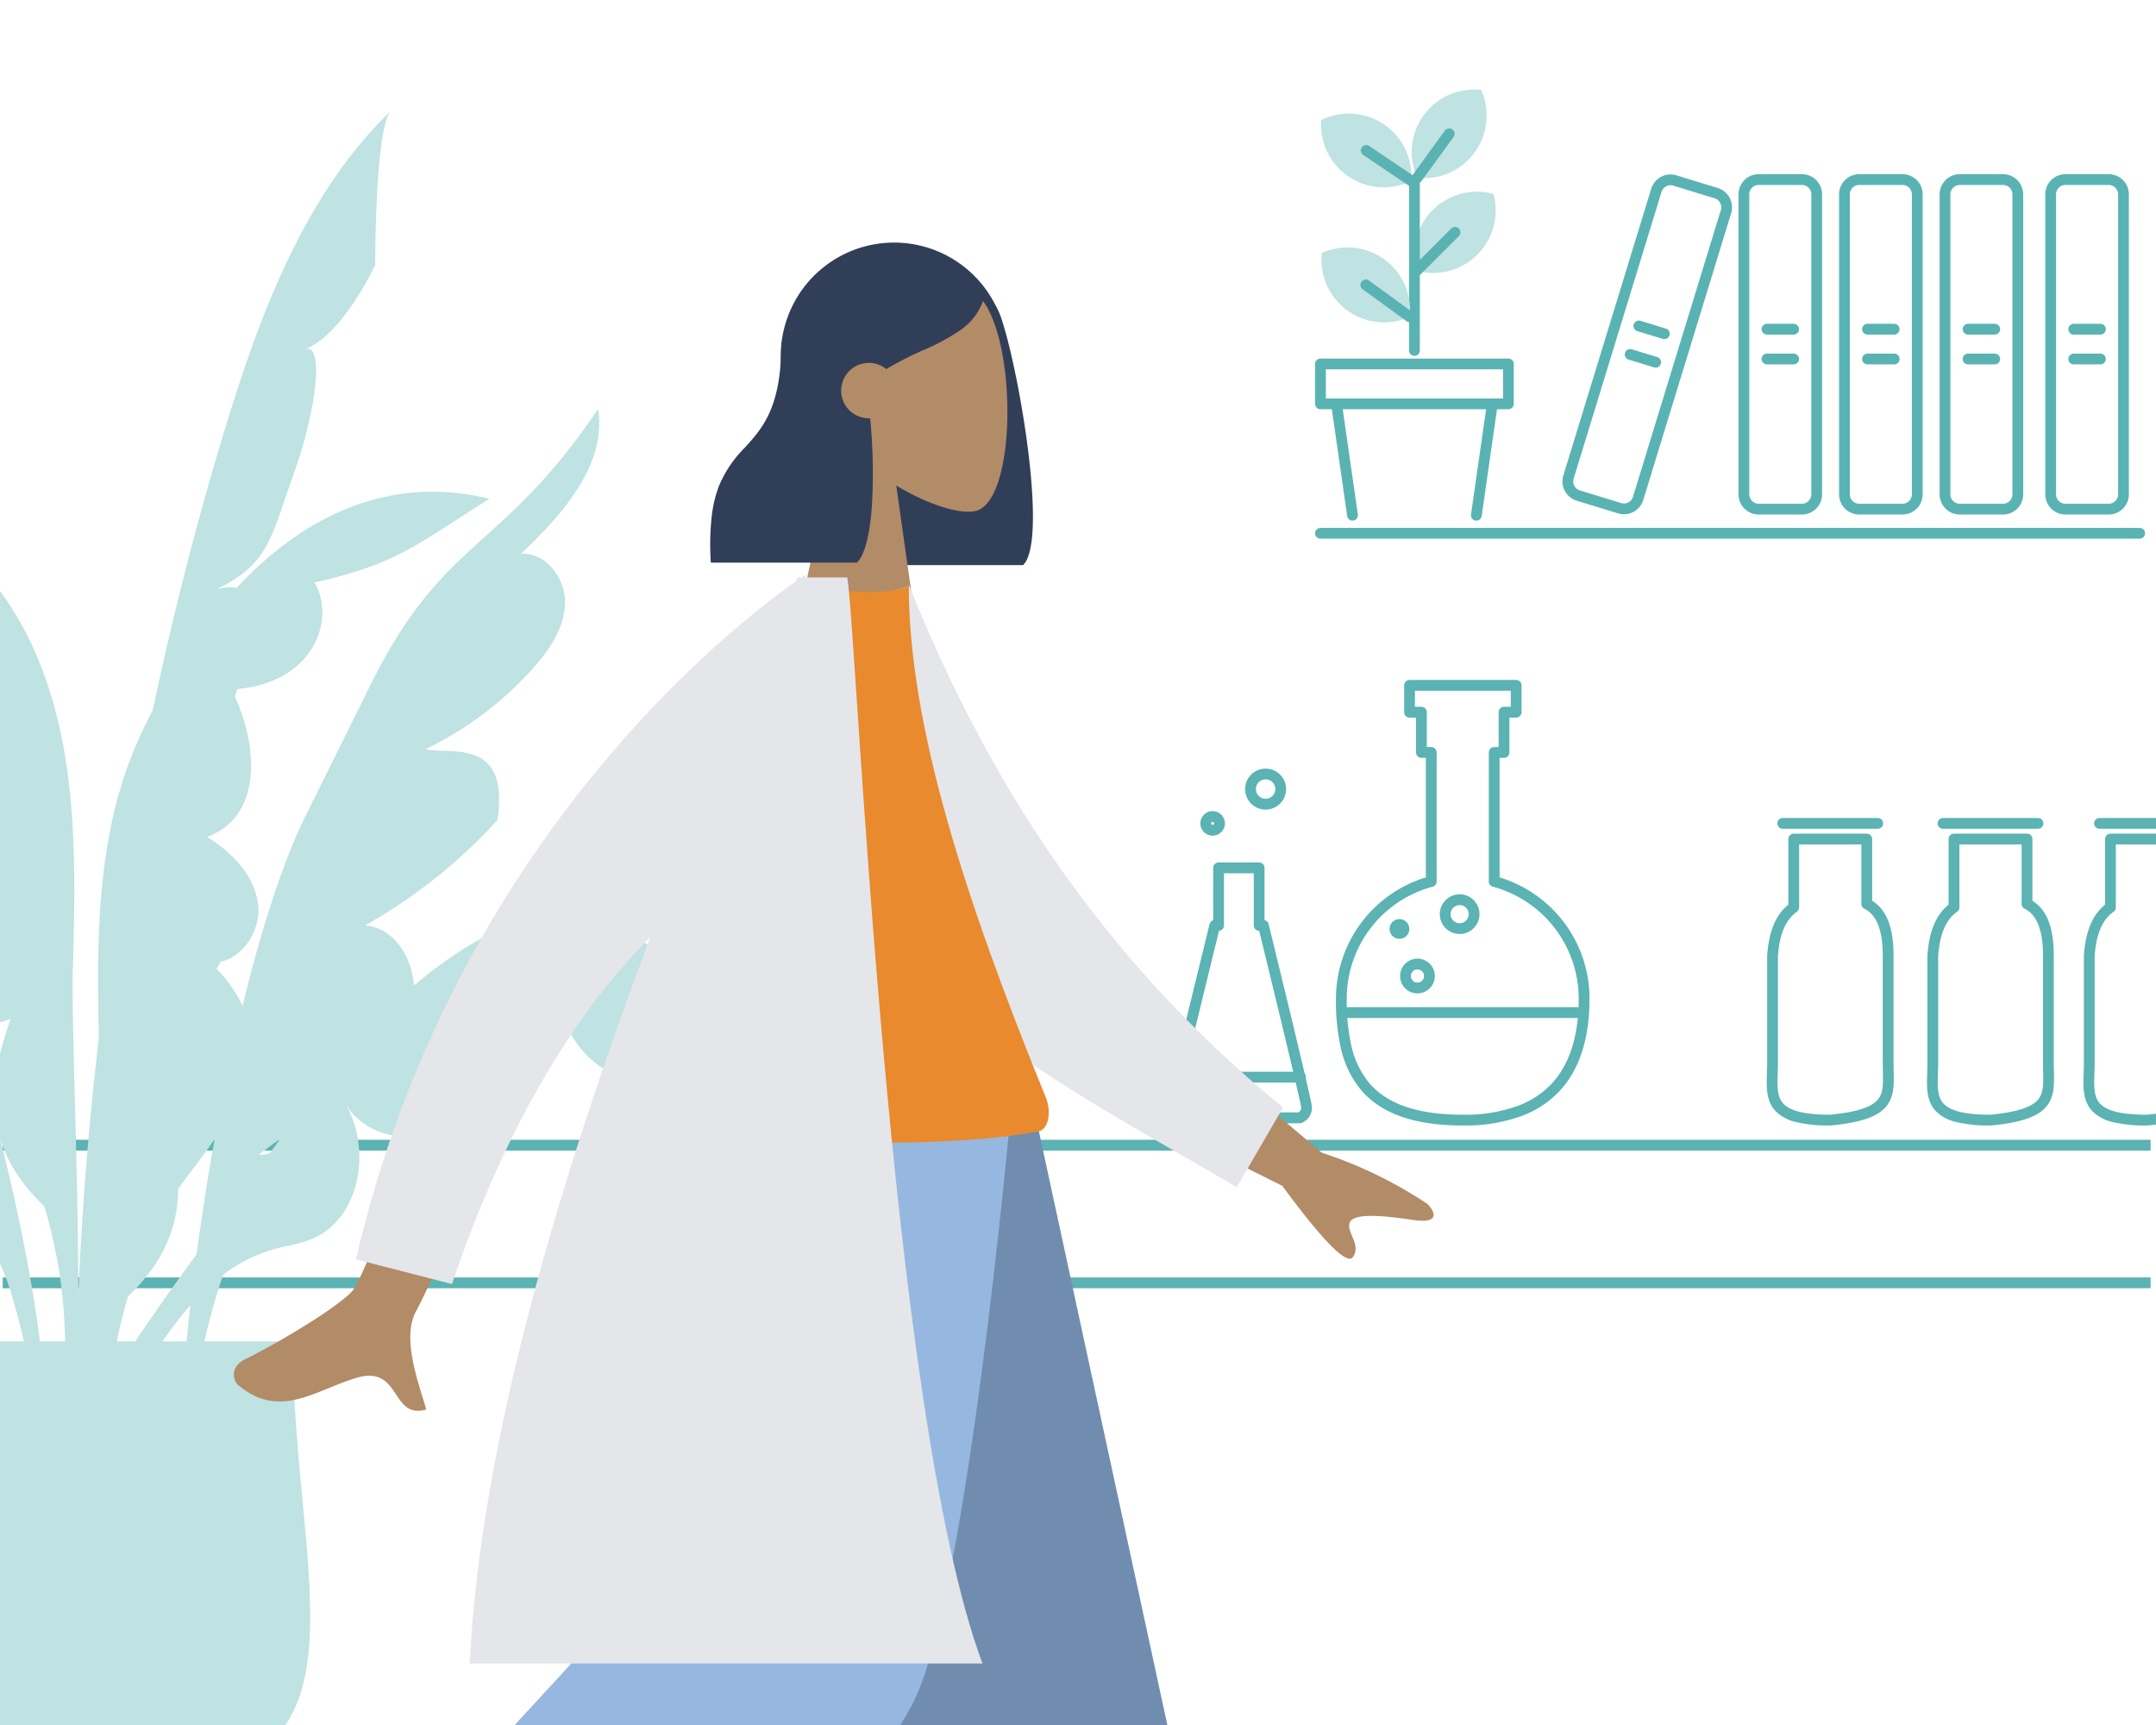 <svg xmlns="http://www.w3.org/2000/svg" xmlns:xlink="http://www.w3.org/1999/xlink" width="400" height="320" viewBox="0 0 400 320"><rect x="0" y="0" width="400" height="320" fill="#333333" stroke="none"/><defs><clipPath id="b"><rect width="400" height="320"/></clipPath></defs><g id="a" clip-path="url(#b)"><rect width="400" height="320" fill="#fff"/><path d="M-185.574,15.814a11.607,11.607,0,0,1,11.263-2.993A11.607,11.607,0,0,1-177.3,24.083a11.607,11.607,0,0,1-11.263,2.993A11.607,11.607,0,0,1-185.574,15.814Z" transform="translate(451.39 23.149)" fill="#bfe2e2"/><path d="M9.978,30.272a2.277,2.277,0,1,1,2.277-2.277A2.279,2.279,0,0,1,9.978,30.272Zm0-2.554a.277.277,0,1,0,.277.277A.277.277,0,0,0,9.978,27.718Z" transform="translate(215 124.748)" fill="#5bb3b3"/><g transform="translate(7)"><path d="M10.081,34.107h7.525a1,1,0,0,1,1,1v9.7a1,1,0,0,1,.758.739c.808,3.3,7.9,32.261,8.026,33.809a3.029,3.029,0,0,1-1.869,3.059,1,1,0,0,1-.363.068H2.644a1,1,0,0,1-.217-.024,2.725,2.725,0,0,1-2.152-3.02c.2-1.582,7.323-30.59,8.135-33.892a1,1,0,0,1,.671-.715v-9.72A1,1,0,0,1,10.081,34.107Zm6.525,2H11.081v9.674a1,1,0,0,1-.915,1C6.993,59.695,2.4,78.593,2.259,79.686a.592.592,0,0,0,.2.6,1.179,1.179,0,0,0,.332.189H24.914a1.254,1.254,0,0,0,.241-.2.933.933,0,0,0,.243-.76c-.123-1.184-4.655-19.938-7.789-32.738h0a1,1,0,0,1-1-1Z" transform="translate(209 125.886)" fill="#5bb3b3"/><path d="M21.348,1H0A1,1,0,0,1-1,0,1,1,0,0,1,0-1H21.348a1,1,0,0,1,1,1A1,1,0,0,1,21.348,1Z" transform="translate(212.945 199.816)" fill="#5bb3b3"/><path d="M18.806,24.3a3.8,3.8,0,1,1,3.8-3.8A3.807,3.807,0,0,1,18.806,24.3Zm0-5.606a1.8,1.8,0,1,0,1.8,1.8A1.8,1.8,0,0,0,18.806,18.692Z" transform="translate(209 125.886)" fill="#5bb3b3"/></g><path d="M49.512.25H69.294a1,1,0,0,1,1,1V6.229a1,1,0,0,1-1,1H68.037V13.7a1,1,0,0,1-1,1h-.819V36.882A23.491,23.491,0,0,1,82.9,59.385c0,7.067-1.7,12.643-5.066,16.573A18.227,18.227,0,0,1,70.5,81.066,30.634,30.634,0,0,1,59.378,82.9c-9.164,0-15.437-2.281-19.179-6.972a18.522,18.522,0,0,1-3.472-7.556,39.992,39.992,0,0,1-.868-8.991,23.535,23.535,0,0,1,16.678-22.5V14.7h-.819a1,1,0,0,1-1-1V7.229H49.512a1,1,0,0,1-1-1V1.25A1,1,0,0,1,49.512.25Zm18.782,2H50.512V5.229h1.206a1,1,0,0,1,1,1V12.7h.819a1,1,0,0,1,1,1V37.636a1,1,0,0,1-.741.966A21.492,21.492,0,0,0,37.859,59.385a38.057,38.057,0,0,0,.816,8.54,16.578,16.578,0,0,0,3.087,6.76C45.1,78.87,50.862,80.9,59.378,80.9A28.667,28.667,0,0,0,69.77,79.2a16.25,16.25,0,0,0,6.54-4.545c3.043-3.558,4.585-8.7,4.585-15.273A21.531,21.531,0,0,0,64.959,38.6a1,1,0,0,1-.741-.966V13.7a1,1,0,0,1,1-1h.819V6.229a1,1,0,0,1,1-1h1.257Z" transform="translate(212 125.886)" fill="#5bb3b3"/><path d="M42.894,1H0A1,1,0,0,1-1,0,1,1,0,0,1,0-1H42.894a1,1,0,0,1,1,1A1,1,0,0,1,42.894,1Z" transform="translate(249.679 187.838)" fill="#5bb3b3"/><path d="M.83-1A1.83,1.83,0,1,1-1,.83,1.832,1.832,0,0,1,.83-1Z" transform="translate(258.807 171.498)" fill="#5bb3b3"/><path d="M2.681-1A3.681,3.681,0,1,1-1,2.681,3.685,3.685,0,0,1,2.681-1Zm0,5.362A1.681,1.681,0,1,0,1,2.681,1.683,1.683,0,0,0,2.681,4.362Z" transform="translate(268.126 166.902)" fill="#5bb3b3"/><path d="M2.222-1A3.222,3.222,0,1,1-1,2.222,3.226,3.226,0,0,1,2.222-1Zm0,4.444A1.222,1.222,0,1,0,1,2.222,1.223,1.223,0,0,0,2.222,3.444Z" transform="translate(260.755 178.837)" fill="#5bb3b3"/><g transform="translate(-10 27)"><path d="M140.584,82.9a25.77,25.77,0,0,1-6.4-.645,7.707,7.707,0,0,1-3.711-1.968c-1.83-1.892-1.744-4.478-1.653-7.215.02-.616.042-1.254.042-1.895V51.458q0-.033,0-.067c.3-4.478,1.586-7.578,3.93-9.453V29.762a1,1,0,0,1,1-1h13.547a1,1,0,0,1,1,1V41.211c2.7,1.688,3.968,4.967,3.968,10.247V71.181c0,.545.012,1.074.023,1.587.058,2.622.109,4.886-1.481,6.707-1.618,1.853-4.755,2.909-10.17,3.425Q140.632,82.9,140.584,82.9ZM130.86,51.492V71.181c0,.674-.022,1.329-.043,1.961-.083,2.5-.149,4.476,1.092,5.758,1.3,1.343,4.122,2,8.627,2,4.772-.459,7.571-1.331,8.806-2.745,1.08-1.236,1.041-2.961.988-5.347-.012-.523-.024-1.064-.024-1.631V51.458c0-6.29-1.954-8.021-3.425-8.775a1,1,0,0,1-.543-.89V30.762H134.792V42.438a1,1,0,0,1-.426.819C132.284,44.716,131.137,47.41,130.86,51.492Z" transform="translate(209 98.886)" fill="#5bb3b3"/><path d="M17.617,1H0A1,1,0,0,1-1,0,1,1,0,0,1,0-1H17.617a1,1,0,0,1,1,1A1,1,0,0,1,17.617,1Z" transform="translate(340.757 125.743)" fill="#5bb3b3"/><path d="M170.314,82.9a25.771,25.771,0,0,1-6.4-.645,7.707,7.707,0,0,1-3.711-1.968c-1.83-1.892-1.744-4.478-1.653-7.215.021-.616.042-1.254.042-1.895V51.458q0-.033,0-.067c.3-4.478,1.586-7.578,3.93-9.453V29.762a1,1,0,0,1,1-1h13.547a1,1,0,0,1,1,1V41.211c2.7,1.688,3.968,4.967,3.968,10.247V71.181c0,.545.012,1.074.023,1.587.058,2.622.109,4.886-1.481,6.707-1.618,1.853-4.755,2.909-10.17,3.425Q170.362,82.9,170.314,82.9ZM160.59,51.492V71.181c0,.674-.022,1.329-.043,1.961-.083,2.5-.149,4.476,1.092,5.758,1.3,1.343,4.122,2,8.627,2,4.772-.459,7.571-1.331,8.806-2.745,1.08-1.236,1.041-2.961.988-5.347-.012-.523-.024-1.064-.024-1.631V51.458c0-6.29-1.954-8.021-3.425-8.775a1,1,0,0,1-.543-.89V30.762H164.522V42.438a1,1,0,0,1-.426.819C162.014,44.716,160.867,47.41,160.59,51.492Z" transform="translate(209 98.886)" fill="#5bb3b3"/><path d="M17.617,1H0A1,1,0,0,1-1,0,1,1,0,0,1,0-1H17.617a1,1,0,0,1,1,1A1,1,0,0,1,17.617,1Z" transform="translate(370.487 125.743)" fill="#5bb3b3"/></g><path d="M140.584,82.9a25.77,25.77,0,0,1-6.4-.645,7.707,7.707,0,0,1-3.711-1.968c-1.83-1.892-1.744-4.478-1.653-7.215.02-.616.042-1.254.042-1.895V51.458q0-.033,0-.067c.3-4.478,1.586-7.578,3.93-9.453V29.762a1,1,0,0,1,1-1h13.547a1,1,0,0,1,1,1V41.211c2.7,1.688,3.968,4.967,3.968,10.247V71.181c0,.545.012,1.074.023,1.587.058,2.622.109,4.886-1.481,6.707-1.618,1.853-4.755,2.909-10.17,3.425Q140.632,82.9,140.584,82.9ZM130.86,51.492V71.181c0,.674-.022,1.329-.043,1.961-.083,2.5-.149,4.476,1.092,5.758,1.3,1.343,4.122,2,8.627,2,4.772-.459,7.571-1.331,8.806-2.745,1.08-1.236,1.041-2.961.988-5.347-.012-.523-.024-1.064-.024-1.631V51.458c0-6.29-1.954-8.021-3.425-8.775a1,1,0,0,1-.543-.89V30.762H134.792V42.438a1,1,0,0,1-.426.819C132.284,44.716,131.137,47.41,130.86,51.492Z" transform="translate(257.759 125.886)" fill="#5bb3b3"/><path d="M17.617,1H0A1,1,0,0,1-1,0,1,1,0,0,1,0-1H17.617a1,1,0,0,1,1,1A1,1,0,0,1,17.617,1Z" transform="translate(389.516 152.743)" fill="#5bb3b3"/><path d="M398.5,1H0V-1H398.5Z" transform="translate(0.5 237.976)" fill="#5bb3b3"/><path d="M398.5,1H0V-1H398.5Z" transform="translate(0.5 212.438)" fill="#5bb3b3"/><path d="M151.983,1H0A1,1,0,0,1-1,0,1,1,0,0,1,0-1H151.983a1,1,0,0,1,1,1A1,1,0,0,1,151.983,1Z" transform="translate(244.984 98.929)" fill="#5ab3b3"/><path d="M2.744-1h8.022a3.748,3.748,0,0,1,3.744,3.744v55.65a3.748,3.748,0,0,1-3.744,3.744H2.744A3.748,3.748,0,0,1-1,58.394V2.744A3.748,3.748,0,0,1,2.744-1Zm8.022,61.137a1.746,1.746,0,0,0,1.744-1.744V2.744A1.746,1.746,0,0,0,10.765,1H2.744A1.746,1.746,0,0,0,1,2.744v55.65a1.746,1.746,0,0,0,1.744,1.744Z" transform="translate(323.543 33.31)" fill="#5ab3b3"/><g transform="translate(327.827 61.069)"><path d="M4.942,1H0A1,1,0,0,1-1,0,1,1,0,0,1,0-1H4.942a1,1,0,0,1,1,1A1,1,0,0,1,4.942,1Z" fill="#5ab3b3"/><path d="M4.942,1H0A1,1,0,0,1-1,0,1,1,0,0,1,0-1H4.942a1,1,0,0,1,1,1A1,1,0,0,1,4.942,1Z" transform="translate(0 5.527)" fill="#5ab3b3"/></g><path d="M2.744-1h8.022a3.748,3.748,0,0,1,3.744,3.744v55.65a3.748,3.748,0,0,1-3.744,3.744H2.744A3.748,3.748,0,0,1-1,58.394V2.744A3.748,3.748,0,0,1,2.744-1Zm8.022,61.137a1.746,1.746,0,0,0,1.744-1.744V2.744A1.746,1.746,0,0,0,10.765,1H2.744A1.746,1.746,0,0,0,1,2.744v55.65a1.746,1.746,0,0,0,1.744,1.744Z" transform="matrix(-0.956, -0.293, 0.293, -0.956, 303.113, 95.084)" fill="#5ab3b3"/><g transform="translate(302.446 60.468)"><path d="M4.726,2.447A1,1,0,0,1,4.433,2.4L-.293.956A1,1,0,0,1-.956-.293,1,1,0,0,1,.293-.956L5.019.491a1,1,0,0,1-.292,1.956Z" transform="translate(1.618)" fill="#5ab3b3"/><path d="M4.726,2.447A1,1,0,0,1,4.433,2.4L-.293.956A1,1,0,0,1-.956-.293,1,1,0,0,1,.293-.956L5.019.491a1,1,0,0,1-.292,1.956Z" transform="translate(0 5.285)" fill="#5ab3b3"/></g><path d="M2.744-1h8.022a3.748,3.748,0,0,1,3.744,3.744v55.65a3.748,3.748,0,0,1-3.744,3.744H2.744A3.748,3.748,0,0,1-1,58.394V2.744A3.748,3.748,0,0,1,2.744-1Zm8.022,61.137a1.746,1.746,0,0,0,1.744-1.744V2.744A1.746,1.746,0,0,0,10.765,1H2.744A1.746,1.746,0,0,0,1,2.744v55.65a1.746,1.746,0,0,0,1.744,1.744Z" transform="translate(342.199 33.31)" fill="#5ab3b3"/><g transform="translate(346.482 61.069)"><path d="M4.942,1H0A1,1,0,0,1-1,0,1,1,0,0,1,0-1H4.942a1,1,0,0,1,1,1A1,1,0,0,1,4.942,1Z" fill="#5ab3b3"/><path d="M4.942,1H0A1,1,0,0,1-1,0,1,1,0,0,1,0-1H4.942a1,1,0,0,1,1,1A1,1,0,0,1,4.942,1Z" transform="translate(0 5.527)" fill="#5ab3b3"/></g><path d="M2.744-1h8.022a3.748,3.748,0,0,1,3.744,3.744v55.65a3.748,3.748,0,0,1-3.744,3.744H2.744A3.748,3.748,0,0,1-1,58.394V2.744A3.748,3.748,0,0,1,2.744-1Zm8.022,61.137a1.746,1.746,0,0,0,1.744-1.744V2.744A1.746,1.746,0,0,0,10.765,1H2.744A1.746,1.746,0,0,0,1,2.744v55.65a1.746,1.746,0,0,0,1.744,1.744Z" transform="translate(380.458 33.31)" fill="#5ab3b3"/><path d="M2.744-1h8.022a3.748,3.748,0,0,1,3.744,3.744v55.65a3.748,3.748,0,0,1-3.744,3.744H2.744A3.748,3.748,0,0,1-1,58.394V2.744A3.748,3.748,0,0,1,2.744-1Zm8.022,61.137a1.746,1.746,0,0,0,1.744-1.744V2.744A1.746,1.746,0,0,0,10.765,1H2.744A1.746,1.746,0,0,0,1,2.744v55.65a1.746,1.746,0,0,0,1.744,1.744Z" transform="translate(360.854 33.31)" fill="#5ab3b3"/><g transform="translate(384.742 61.069)"><path d="M4.942,1H0A1,1,0,0,1-1,0,1,1,0,0,1,0-1H4.942a1,1,0,0,1,1,1A1,1,0,0,1,4.942,1Z" fill="#5ab3b3"/><path d="M4.942,1H0A1,1,0,0,1-1,0,1,1,0,0,1,0-1H4.942a1,1,0,0,1,1,1A1,1,0,0,1,4.942,1Z" transform="translate(0 5.527)" fill="#5ab3b3"/></g><g transform="translate(365.137 61.069)"><path d="M4.942,1H0A1,1,0,0,1-1,0,1,1,0,0,1,0-1H4.942a1,1,0,0,1,1,1A1,1,0,0,1,4.942,1Z" fill="#5ab3b3"/><path d="M4.942,1H0A1,1,0,0,1-1,0,1,1,0,0,1,0-1H4.942a1,1,0,0,1,1,1A1,1,0,0,1,4.942,1Z" transform="translate(0 5.527)" fill="#5ab3b3"/></g><path d="M0-1H34.866a1,1,0,0,1,1,1V7.4a1,1,0,0,1-1,1H0a1,1,0,0,1-1-1V0A1,1,0,0,1,0-1ZM33.866,1H1V6.4H33.866Z" transform="translate(244.984 67.515)" fill="#5ab3b3"/><path d="M0,21.664a1.008,1.008,0,0,1-.143-.01A1,1,0,0,1-.99,20.522L1.976-.142A1,1,0,0,1,3.107-.99,1,1,0,0,1,3.955.142L.99,20.806A1,1,0,0,1,0,21.664Z" transform="translate(273.905 74.915)" fill="#5ab3b3"/><path d="M2.964,21.664a1,1,0,0,1-.989-.858L-.99.142A1,1,0,0,1-.142-.99,1,1,0,0,1,.99-.142L3.955,20.522a1,1,0,0,1-.991,1.142Z" transform="translate(247.963 74.915)" fill="#5ab3b3"/><path d="M0,32.569a1,1,0,0,1-1-1V0A1,1,0,0,1,0-1,1,1,0,0,1,1,0V31.569A1,1,0,0,1,0,32.569Z" transform="translate(262.417 33.446)" fill="#5ab3b3"/><path d="M0,8.128a1,1,0,0,1-.707-.293,1,1,0,0,1,0-1.414L6.421-.707a1,1,0,0,1,1.414,0,1,1,0,0,1,0,1.414L.707,7.835A1,1,0,0,1,0,8.128Z" transform="translate(262.823 43.097)" fill="#5ab3b3"/><path d="M-163.339,24.975A11.608,11.608,0,0,0-174.6,21.982a11.609,11.609,0,0,0,2.992,11.263,11.61,11.61,0,0,0,11.263,2.993A11.607,11.607,0,0,0-163.339,24.975Z" transform="translate(414.249 -2.102) rotate(-9)" fill="#bfe2e2"/><path d="M-163.339,24.975A11.608,11.608,0,0,0-174.6,21.982a11.609,11.609,0,0,0,2.992,11.263,11.61,11.61,0,0,0,11.263,2.993A11.607,11.607,0,0,0-163.339,24.975Z" transform="translate(412.319 -32.618) rotate(-11)" fill="#bfe2e2"/><path d="M-163.339,24.975A11.608,11.608,0,0,0-174.6,21.982a11.609,11.609,0,0,0,2.992,11.263,11.61,11.61,0,0,0,11.263,2.993A11.607,11.607,0,0,0-163.339,24.975Z" transform="translate(323.815 185.684) rotate(81)" fill="#bfe2e2"/><path d="M7.128,8.128a1,1,0,0,1-.707-.293L-.707.707a1,1,0,0,1,0-1.414,1,1,0,0,1,1.414,0L7.835,6.421a1,1,0,0,1-.707,1.707Z" transform="translate(253.391 52.848) rotate(-9)" fill="#5ab3b3"/><path d="M7.128,8.128a1,1,0,0,1-.707-.293L-.707.707a1,1,0,0,1,0-1.414,1,1,0,0,1,1.414,0L7.835,6.421a1,1,0,0,1-.707,1.707Z" transform="translate(253.477 27.912) rotate(-11)" fill="#5ab3b3"/><path d="M7.128,8.128a1,1,0,0,1-.707-.293L-.707.707a1,1,0,0,1,0-1.414,1,1,0,0,1,1.414,0L7.835,6.421a1,1,0,0,1-.707,1.707Z" transform="translate(268.865 24.826) rotate(81)" fill="#5ab3b3"/><g transform="translate(6144.68 6102.535)"><path d="M109.493,82.937c-8.065,18.674-16.638,38.047-32.185,51.166C54.14,153.651,23.632,165.534,0,146.548c15.876-1.935,20.357-3.763,35.98-.353-.81-7.524,7.725-17.294,22.4-11.472-.537-9.645,3.785-23.886,15.614-22.873-2.96-4.508-4.96-10.147-3.32-15.286S78.8,87.792,83.4,90.6c-2.856-6.606-3.23-14.89,1.292-20.489,4.56-5.647,13.579-5.862,18.25-.43,1.043-8.927,2.6-22.968,20.364-28.889C141.78,20.01,142.258,1.306,147.166,0c-2.647,15.145-31.447,68.522-37.673,82.937" transform="translate(-5991.936 -5877.188) rotate(155)" fill="#bfe2e2"/><path d="M.052,74.7C-.278,51.74.6,27.154,13.92,8.448a15.666,15.666,0,0,1,4.52-4.6A17.327,17.327,0,0,1,24.71,2C42.4-.746,60.683-1,78.051,3.359s33.809,13.553,45.091,27.456C101.966,20.717,78.6,7.992,55.476,11.975c-.052,3.951-3.591,5.645-7.44,9.494s-12.613,3.776-18.216-.257c3.5,8.075,3.513,21.085-2.564,27.452S14.371,60.89,6.143,57.765c8.8,3.953,14.544,15.46,9.6,23.742-1.308,2.195-3.2,3.967-4.779,5.975-6.353,8.089-7.056,19.208-6.33,29.466.416,5.86,4.928,23.889-1.164,26.6C-1.152,121.877.369,96.861.052,74.7" transform="matrix(0.809, 0.588, -0.588, 0.809, -6051.515, -5947.95)" fill="#bfe2e2"/><path d="M-4.747,0c0,45.081-17.632,81.627,29.538,81.627S54.329,45.081,54.329,0" transform="translate(-6144.686 -5853.694)" fill="#bfe2e2"/><path d="M68.263,59.992C70.279,38.791,74.222,16.918,85.852,0c-2.607,3.033,2.96,28.747,2.96,28.747S85.54,43.063,79.091,46.886c3.652-2.73,4.639,11.137,2.994,22.84s-.75,17.346-9.574,23.971c9.315-4.461,8.561,6.99,7.548,18.213s2.148,21.141-5.095,29.021c6.083-3.194,13.278,3.942,13.847,11.4s-3.149,14.38-6.726,20.706c5.09-4.259,12.763,2.222,13.352,9.287S92.4,195.888,89.505,202.2c-7.657,16.707-9.068,33.811-9.445,52.082-13.714-60.8-17.7-132.163-11.8-194.289" transform="matrix(0.978, 0.208, -0.208, 0.978, -6155.945, -6099.971)" fill="#bfe2e2"/><path d="M116.1,66.127C108.032,47.453,99.459,28.08,83.912,14.961,60.744-4.587,23.632-5.036,0,13.95a143.029,143.029,0,0,0,47.7-2.233c-.81,7.524-1.3,14.2,7.17,18.051s13.9,8.459,25.732,7.446c-2.96,4.508-4.96,10.147-3.32,15.286s8.119,8.772,12.723,5.965c-2.856,6.606-3.23,14.89,1.292,20.489,4.56,5.647,13.579,5.862,18.25.43,1.043,8.927,2.6,22.968,20.364,28.889,18.473,20.782,18.951,39.486,23.859,40.792-2.647-15.145-31.447-68.522-37.673-82.937" transform="translate(-6208.44 -6031.803) rotate(25)" fill="#bfe2e2"/><path d="M115.474,78.036c14.283-29.884,24.7-25.761,43.23-53.213,1.614,10.45-6.672,19.556-14.3,26.875,4.612-.368,8.294,4.576,8.161,9.2s-2.966,8.72-6.061,12.159a64.282,64.282,0,0,1-19.771,14.851c4.15,1.178,15.633-2.486,13.3,13.157a98.564,98.564,0,0,1-24.558,19.552c7.08.613,10.691,9.761,8.394,16.487s-8.318,11.367-14.03,15.6q-7.054,5.224-14.108,10.444c2.773.456,7.982-4.21,8.322,1.367s-8.2,12.2-13.161,17.745c-3.555,3.975-7.452,27.456-9.59,32.213.756-29.5,10.155-87.049,22.751-113.4" transform="translate(-6192.418 -6051.486)" fill="#bfe2e2"/><path d="M132.877,109.764C118.594,79.88,100.035,52.275,81.505,24.823c-1.614,10.45,6.672,19.556,14.3,26.875-4.612-.368-8.294,4.576-8.161,9.2s2.966,8.72,6.061,12.159a64.282,64.282,0,0,0,19.771,14.851c-4.15,1.178-15.633-2.486-13.3,13.157a98.564,98.564,0,0,0,24.558,19.552c-7.08.613-10.691,9.761-8.394,16.487s8.318,11.367,14.03,15.6q7.054,5.224,14.108,10.444c-2.773.456-7.982-4.21-8.322,1.367s8.2,12.2,13.161,17.745c3.555,3.975,7.452,27.456,9.59,32.213-.756-29.5-13.435-78.351-26.031-104.706" transform="translate(-6294.797 -6051.486)" fill="#bfe2e2"/></g><g transform="translate(28 7)"><g transform="translate(9.336 200.609)"><path d="M0,0,45.866,116.089l30.763,98.143H88.777L41.747,0Z" transform="translate(109.133)" fill="#997659"/><path d="M87.319,0c-.488,40.794-7.611,95.717-8.749,98.26S0,162.935,0,162.935l8.367,8.953s91.363-53.271,95.591-60.376S121.95,39.027,133,0Z" transform="translate(12.577)" fill="#b28b67"/><path d="M36.778,204.123l57.756-6.268L51.73,0H0Z" transform="translate(103.193)" fill="#708daf"/><path d="M0,148.491l37.884,44.842s59.854-65.371,69.79-85.31S125.538,0,125.538,0H67.3S62.97,77.493,61.462,81.1,0,148.491,0,148.491Z" transform="translate(24.524)" fill="#96b7df"/><g transform="translate(14.795 155.099) rotate(50)"><path d="M4.18,4.393a1.869,1.869,0,0,0-2.4,1.26L0,11.937a60.033,60.033,0,0,0,.842,7.377H53.549s2.054-6.792-2.372-7.334S43.823,11,43.823,11L19.325.081a.934.934,0,0,0-1.244.5L16.506,4.4s-4.1,1.912-6.66,1.912Z" transform="translate(0 0)" fill="#acb1bc"/></g><g transform="translate(179.219 204.029)"><path d="M4.18,4.725a1.869,1.869,0,0,0-2.4,1.26L0,12.269a60.033,60.033,0,0,0,.842,7.377H53.549s2.054-6.792-2.372-7.334-7.354-.978-7.354-.978L19.325.413a.934.934,0,0,0-1.244.5L16.506,4.73s-4.1,1.912-6.66,1.912Z" transform="translate(0 -0.332)" fill="#acb1bc"/></g></g><g transform="translate(103.769 38)"><path d="M17.865,59.828c0-.086-.01-.173-.014-.259A21.032,21.032,0,0,1,0,38.781V21.026A21.029,21.029,0,0,1,39.775,11.5a14.509,14.509,0,0,1,1.343,3.163c3.248,10.121,8.456,40.663,3.847,45.166Z" transform="translate(13.084)" fill="#313e58"/><g transform="translate(15.888 3.738)"><path d="M0,68.217,7.721,32.23C3.415,27.176.5,20.981.987,14.041c1.4-20,29.242-15.6,34.657-5.505s4.772,35.7-2.226,37.5c-2.791.719-8.737-1.043-14.788-4.69l3.8,26.872Z" transform="translate(0 0)" fill="#b28b67"/></g><path d="M27.211,58.441H.111a48.673,48.673,0,0,1,.153-8.478,23.308,23.308,0,0,1,1.362-5.769A21.835,21.835,0,0,1,6.4,37.128c3.339-3.682,6.791-7.489,6.791-19.464.235-.23.47-.462.7-.687.666-.659,1.293-1.279,1.923-1.841l-.03-.727a37.72,37.72,0,0,1,4.872-7.205,24.939,24.939,0,0,1,5.633-4.954A13.906,13.906,0,0,1,33.645,0c4.819,0,8.591,1,11.534,3.048a22.425,22.425,0,0,1,5.6,6.253l.007.01a10.974,10.974,0,0,1-4.269,5.918,39.373,39.373,0,0,1-7.015,3.8,61.417,61.417,0,0,0-6.829,3.506,5.14,5.14,0,1,0-3.239,9.131c.078,0,.156,0,.234-.005a103.473,103.473,0,0,1,.312,16.427c-.274,3.757-.977,8.6-2.772,10.358Z" transform="translate(0 0.934)" fill="#313e58"/></g><path d="M29.944,78.894c-1.389-2.08-2.944-4.16-7.294-2.834-7.742,2.36-14.13,7.709-21.8,1.348-.943-.782-1.737-3.339,1.259-4.828,7.465-3.712,18.426-10.5,20.129-13.008C25.726,54.452,45.886,0,45.886,0L62.438,2.4S35.788,60.224,33.864,63.562c-2.887,5.006.508,13.725,1.835,18.341a5.611,5.611,0,0,1-1.552.243C32.012,82.145,31.029,80.519,29.944,78.894ZM194.506,40.408,165.914,26.139l7.71-15.79,28.209,23.915A80.24,80.24,0,0,1,221.479,43.8c1.2,1.255,2.576,3.722-2.7,2.943s-10.853-1.36-11.711.4,2.2,4.144.549,6.48a.692.692,0,0,1-.6.3Q204.475,53.925,194.506,40.408Z" transform="translate(15.389 172.567)" fill="#b28b67"/><path d="M0,4.273,9.921,0C26.81,33.409,50.41,65.1,87.42,90.372l-7.251,15.481C48.254,90.63,18.308,79.255,4.3,53.447-.4,44.785.623,15.067,0,4.273Z" transform="matrix(0.996, 0.087, -0.087, 0.996, 130.826, 100.837)" fill="#e4e6ea"/><path d="M0,101.2s44.068,4.672,69.373,0c2.09-.386,2.42-3.885,1.451-6.26C55.73,57.959,45.379,25.688,45.379,0,41.225,2.094,30.838.628,30.838.628,12.229,27.1,3.675,57.474,0,101.2Z" transform="translate(95.228 101.702)" fill="#e88a2d"/><path d="M21.113,201.966c2.007-41.943,17.471-92.1,33.491-134.692C42.782,79.035,28.977,98.749,17.82,131.568L0,126.994C18.16,48.741,71.365,8.384,81.69,1.18l.3-.7H82.7c.48-.324.734-.484.734-.484L83.41.484h7.755c1.806,10.621,7.5,154.436,25.084,201.481Z" transform="translate(38.03 99.626)" fill="#e4e6ea"/></g></g></svg>